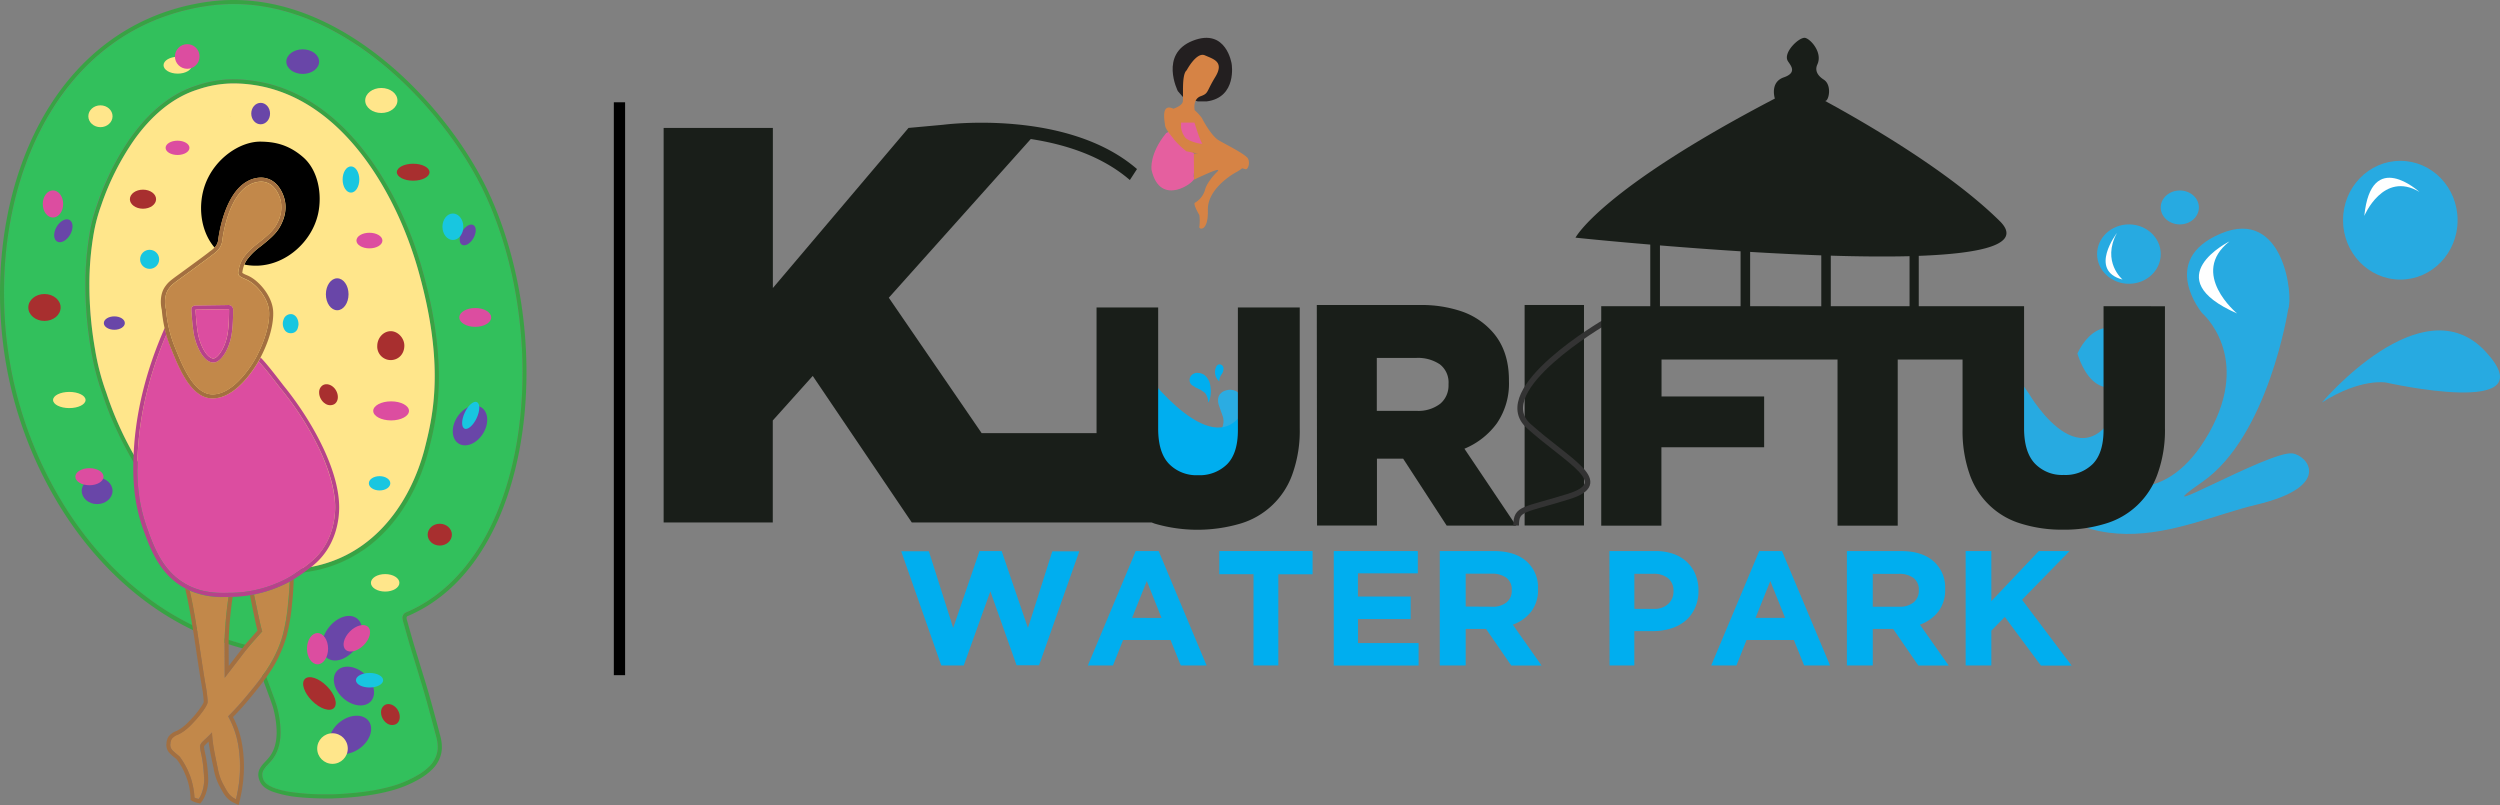 <svg id="Layer_1" data-name="Layer 1" xmlns="http://www.w3.org/2000/svg" viewBox="0 0 1335.3 430"><rect x="0" y="0" width="1335.3" height="430" fill="#808080" stroke="none"/><defs><style>.cls-1{fill:#32c05c;}.cls-2{fill:#38a344;}.cls-3{fill:#ffe68b;}.cls-4{fill:#a82f2f;}.cls-5{fill:#18c6e0;}.cls-6{fill:#dc4da0;}.cls-7{fill:#6946a8;}.cls-8{fill:#c2884a;}.cls-9{fill:#a36f40;}.cls-10{fill:#b7428b;}.cls-11{fill:#2bace2;}.cls-12{fill:#00aeef;}.cls-13{fill:#27aae1;}.cls-14{fill:#fff;}.cls-15{fill:#231f20;}.cls-16{fill:#e55f9f;}.cls-17{fill:#d68345;}.cls-18{fill:#191e19;}.cls-19{fill:none;stroke:#333;stroke-miterlimit:10;stroke-width:3px;}</style></defs><rect x="327.86" y="54.63" width="6.02" height="305.99"/><g id="BG"><path class="cls-1" d="M269.62,141.52C260,120.66,241.9,95.16,218.47,75s-52.19-35.14-83.24-35.13a96,96,0,0,0-13.66,1C85.4,46,58.26,65.82,40.07,93.65S12.72,157.24,12.72,194.09a227.8,227.8,0,0,0,1.22,23.51,214.41,214.41,0,0,0,31.35,90.86c17,27,40,49.32,67.4,62.88l.47.23c.81.4,1.6.79,2.39,1.15a152.76,152.76,0,0,0,15,6.08c.74.25,1.45.49,2.17.71,3.08,1,6,1.85,8.69,2.57h0c.81.21,1.59.42,2.36.6s1.7.41,2.51.6l.57.11.2.55c1.8,4.76,3.45,9.1,4.89,13,.32.86.63,1.68.92,2.48,1.3,3.5,2.43,6.59,3.37,9.15s1.49,4.12,1.86,5.22a23.93,23.93,0,0,1,.73,2.6h0a55.91,55.91,0,0,1,1.63,12.29c0,4.79-.92,10-4.13,14.37a42.56,42.56,0,0,1-3,3.43,12.13,12.13,0,0,0-2.18,2.95,5,5,0,0,0-.47,2.12V452a6.21,6.21,0,0,0,.13.73,7.34,7.34,0,0,0,.91,2.25c.82,1.37,2.71,2.64,5.29,3.59a46.44,46.44,0,0,0,9.15,2.22,128.8,128.8,0,0,0,18.2,1.2h3.47c13.07-.45,22.63-1.91,29.77-3.75A59.75,59.75,0,0,0,233,452.08a31.52,31.52,0,0,0,6.86-5.08,15.14,15.14,0,0,0,3.89-6.39,14.27,14.27,0,0,0,.57-4,22,22,0,0,0-.87-5.59c-5.92-22.9-8.4-30.43-8.69-31.25v-.12c-.92-3.06-2.44-8-4.33-14.15-1.19-3.87-2.88-9.88-4.41-15.38a9.43,9.43,0,0,1-.55-2.46,3.15,3.15,0,0,1,.34-1.48h0a3.48,3.48,0,0,1,.93-1.09l.14-.08h0l.09-.08.13-.05c21.13-8.87,36.7-26.62,47.06-49.33s15.44-50.38,15.44-78.79C289.61,203.85,282.81,170,269.62,141.52ZM239.43,277.91c-3.79,14.63-11.3,31.1-23.86,44-.34.34-.67.69-1,1s-.69.69-1,1c-.71.67-1.43,1.33-2.17,2l-.9.78c-.72.6-1.46,1.2-2.21,1.8-.37.31-.76.6-1.14.87s-.77.6-1.16.86l-.6.43c-.21.13-.39.28-.6.41-.51.36-1,.71-1.55,1s-1,.68-1.58,1-1,.63-1.55.93a.3.3,0,0,1-.11.06c-.53.32-1.06.6-1.61.91l-1.07.6a1.06,1.06,0,0,1-.21.11q-.59.32-1.2.6a69.88,69.88,0,0,1-7.94,3.35l-.55.19c-.59.21-1.18.41-1.8.6-1,.31-2,.6-3,.85l-.85.24c-.86.21-1.72.42-2.61.6a.58.58,0,0,1-.14,0h0a8.36,8.36,0,0,1-.95.2c-1.61.32-3.27.6-5,.83-.4.05-.78.11-1.2.15-1,.12-2,.23-3,.3-1.35.12-2.73.2-4.12.24-.43,0-.85,0-1.29,0h-1.76c-.74,0-1.5,0-2.25,0H158c-8.49,0-17.45-2.77-26.38-7.67a113.24,113.24,0,0,1-26.21-20.65c-1-1-1.93-2-2.88-3.08-.44-.48-.88-1-1.31-1.46-.75-.84-1.49-1.69-2.22-2.56s-1.48-1.73-2.2-2.63c-1.35-1.64-2.67-3.31-4-5-.45-.6-.89-1.2-1.31-1.75-.6-.79-1.16-1.59-1.72-2.4s-1-1.46-1.54-2.2c-.26-.37-.52-.75-.77-1.13-1.32-1.94-2.61-3.93-3.86-5.94-.64-1-1.25-2-1.86-3.07h0l-1.2-2.09c-.4-.69-.81-1.4-1.2-2.11-.86-1.54-1.71-3.09-2.53-4.66-.31-.6-.59-1.2-.92-1.8q-1.05-2.07-2.06-4.19l-1-2.13q-1.55-3.36-3-6.81c-.33-.78-.66-1.57-1-2.39-.56-1.42-1.1-2.85-1.63-4.28-.24-.66-.48-1.33-.71-2q-.59-1.65-1.14-3.33v-.07a129.58,129.58,0,0,1-6.29-24.11,202,202,0,0,1-3-34.37,162.54,162.54,0,0,1,2.4-28.55v-.06a69.68,69.68,0,0,1,2.39-10,151.91,151.91,0,0,1,5.89-16C72,123.55,79.63,109.92,90.27,99.23c7.09-7.12,15.53-12.94,25.43-16A61.48,61.48,0,0,1,135.32,80a76.43,76.43,0,0,1,11.41.91c23.23,3.55,42.46,17.51,57.43,36.26s25.75,42.32,32.15,65.28,8.57,41.32,8.57,56C244.91,256,241.88,268.43,239.43,277.91Z" transform="translate(-10.54 -37.67)"/><path class="cls-2" d="M271.59,140.61c-9.81-21.17-28-46.84-51.72-67.28S167,37.67,135.24,37.67a99,99,0,0,0-14,1c-36.82,5.25-64.58,25.56-83,53.8S10.54,156.88,10.54,194.09a224.17,224.17,0,0,0,1.25,23.74,216.19,216.19,0,0,0,31.66,91.79c17.16,27.29,40.44,49.9,68.27,63.68l1.86.9c.8.39,1.6.76,2.4,1.12a153.54,153.54,0,0,0,14.51,5.75c.75.25,1.48.49,2.2.71,2.55.84,5,1.54,7.27,2.17l2.29.59c1,.27,2,.51,3,.74q2.91,7.68,5.19,13.8h0c.3.84.59,1.66.89,2.44,1.09,2.93,2.05,5.54,2.87,7.79.94,2.58,1.49,4.11,1.84,5.17a21.73,21.73,0,0,1,.68,2.39h0a52.38,52.38,0,0,1,1.59,11.81c0,4.52-.88,9.28-3.7,13.05-1.15,1.56-2.59,2.88-3.83,4.34a12.42,12.42,0,0,0-1.61,2.44,7,7,0,0,0-.66,3v.28a9.46,9.46,0,0,0,1.39,4.28,8.85,8.85,0,0,0,2.58,2.59,18.28,18.28,0,0,0,3.75,1.88,59.08,59.08,0,0,0,14.81,3c5.19.49,10.14.6,13.32.6,2.19,0,3.54,0,3.54,0,13.21-.47,22.92-1.93,30.25-3.83a62.17,62.17,0,0,0,16-6.33,34.32,34.32,0,0,0,7.33-5.45,17.3,17.3,0,0,0,4.43-7.31,16.07,16.07,0,0,0,.65-4.62,23.64,23.64,0,0,0-.93-6.13C239.5,407,237,399.61,236.82,399h0c-.93-3.05-2.43-8-4.31-14.13-1.2-3.84-2.89-9.84-4.41-15.33a8.18,8.18,0,0,1-.41-1.89,1.16,1.16,0,0,1,.1-.49l.19-.25.12-.09h0c21.62-9.12,37.53-27.32,48-50.36s15.63-51,15.64-79.7C291.78,203.56,284.93,169.39,271.59,140.61Zm2.58,174.94c-10.37,22.76-26,40.49-47,49.32l-.13.05-.09.08h0l-.14.08a3.38,3.38,0,0,0-.93,1.09h0a3.22,3.22,0,0,0-.37,1.49,9.65,9.65,0,0,0,.49,2.48c1.53,5.49,3.24,11.51,4.41,15.38,1.89,6.14,3.41,11.09,4.33,14.14v.12c.27.82,2.77,8.39,8.73,31.22a21.64,21.64,0,0,1,.86,5.59,13.58,13.58,0,0,1-.57,4,15.11,15.11,0,0,1-3.88,6.4,31.62,31.62,0,0,1-6.87,5.07,59.2,59.2,0,0,1-15.44,6.13c-7.15,1.84-16.71,3.3-29.77,3.75h-3.48a128.89,128.89,0,0,1-18.2-1.2,46.33,46.33,0,0,1-9.14-2.21c-2.58-1-4.47-2.25-5.3-3.6a7.22,7.22,0,0,1-.9-2.25,5.86,5.86,0,0,1-.13-.73v-.45a5,5,0,0,1,.47-2.11,11.74,11.74,0,0,1,2.18-3,40.91,40.91,0,0,0,3-3.43c3.21-4.32,4.12-9.58,4.12-14.37a55.38,55.38,0,0,0-1.62-12.29h0c-.19-.81-.37-1.49-.73-2.59s-.92-2.64-1.86-5.23l-3.37-9.15c-.29-.79-.6-1.62-.93-2.48-1.44-3.87-3.07-8.21-4.88-13l-.2-.54-.57-.12-2.51-.6-2.36-.6h0c-2.71-.71-5.61-1.55-8.7-2.56l-2.16-.72a152.76,152.76,0,0,1-15-6.08c-.79-.36-1.59-.74-2.4-1.15l-.46-.23c-27.42-13.55-50.42-35.87-67.4-62.88a214.42,214.42,0,0,1-31.35-90.85,230.84,230.84,0,0,1-1.23-23.52c0-36.85,9.17-72.63,27.35-100.44S85.4,46,121.58,40.82a96.12,96.12,0,0,1,13.66-1c31,0,59.8,14.9,83.25,35.13s41.5,45.68,51.15,66.54c13.18,28.44,20,62.33,20,95.22C289.61,265.15,284.53,292.79,274.17,315.55Z" transform="translate(-10.54 -37.67)"/><path class="cls-2" d="M236.33,182.47C230,159.54,219.17,136,204.18,117.19S170,84.48,146.75,80.94a76.31,76.31,0,0,0-11.4-.92,61.23,61.23,0,0,0-19.63,3.26c-9.89,3.08-18.33,8.89-25.42,16C79.65,110,72,123.61,66.83,135.53a151.68,151.68,0,0,0-5.88,16,68.71,68.71,0,0,0-2.4,10v.06a162.62,162.62,0,0,0-2.4,28.55,202,202,0,0,0,3,34.37,130.47,130.47,0,0,0,6.29,24.12v.06c.37,1.12.76,2.24,1.15,3.33.22.67.46,1.33.7,2,.53,1.44,1.07,2.87,1.63,4.28.31.8.6,1.59,1,2.4.94,2.3,1.93,4.57,3,6.81l1,2.13c.68,1.4,1.36,2.79,2.06,4.19.31.6.6,1.2.93,1.79.81,1.57,1.66,3.13,2.53,4.66.38.72.79,1.42,1.19,2.12s.81,1.39,1.2,2.08h0c.6,1,1.2,2.06,1.86,3.07,1.26,2,2.53,4,3.86,6,.25.37.51.76.77,1.13l1.54,2.2,1.72,2.39c.43.6.86,1.2,1.31,1.76,1.3,1.72,2.62,3.39,4,5,.72.89,1.45,1.76,2.19,2.63l2.22,2.56c.44.48.87,1,1.32,1.45.94,1.05,1.9,2.08,2.87,3.08a113.34,113.34,0,0,0,26.22,20.65c8.93,4.92,17.89,7.67,26.38,7.67h1.4l2.26,0h1.75c.44,0,.86,0,1.29,0,1.39,0,2.78-.12,4.13-.24,1-.07,2-.19,3-.31.4,0,.79-.09,1.19-.15,1.69-.21,3.36-.5,5-.82.32-.06.63-.12.94-.2h0l.15,0c.89-.18,1.74-.39,2.6-.6l.85-.23c1-.25,2-.54,3-.86.61-.18,1.21-.38,1.8-.59.17-.07.35-.12.54-.19a68.39,68.39,0,0,0,7.94-3.35c.42-.2.82-.41,1.2-.6l.21-.11c.36-.19.72-.38,1.08-.6.54-.29,1.08-.6,1.61-.91l.1-.06c.52-.3,1-.6,1.56-.93s1-.67,1.58-1,1-.68,1.54-1l.6-.42.6-.42c.39-.28.79-.6,1.16-.87s.77-.56,1.14-.86c.75-.6,1.49-1.2,2.21-1.8l.91-.78c.74-.65,1.46-1.32,2.16-2,.36-.34.71-.67,1.05-1l1-1c12.57-12.89,20.06-29.34,23.85-44,2.45-9.48,5.48-22,5.48-39.4C244.91,223.8,242.76,205.53,236.33,182.47Zm1,94.9c-3.72,14.33-11.09,30.49-23.29,43s-29.18,21.46-52.36,21.47c-.75,0-1.5,0-2.27,0H158c-8,0-16.64-2.61-25.33-7.4-13-7.18-26.19-19.16-37.65-34.21a180.51,180.51,0,0,1-27.55-52.27v-.05a128.53,128.53,0,0,1-6.2-23.76,199.57,199.57,0,0,1-3-34,160.7,160.7,0,0,1,2.4-28.21v0h0a88,88,0,0,1,3.88-14.45A140.39,140.39,0,0,1,82.37,112.1c8.53-11.88,19.77-22.3,34-26.69a58.81,58.81,0,0,1,19-3.17,73.82,73.82,0,0,1,11.1.88c22.53,3.44,41.32,17,56,35.46s25.43,41.77,31.74,64.48c6.37,22.88,8.49,40.95,8.49,55.46C242.73,255.71,239.76,267.92,237.31,277.37Z" transform="translate(-10.54 -37.67)"/><path class="cls-3" d="M242.73,238.52c0,17.19-3,29.4-5.39,38.85-3.72,14.33-11.1,30.49-23.3,43s-29.18,21.46-52.35,21.47c-.75,0-1.51,0-2.28,0H158c-8,0-16.65-2.61-25.33-7.4-13-7.18-26.2-19.16-37.65-34.21A180,180,0,0,1,67.5,247.93v-.05a128.41,128.41,0,0,1-6.21-23.76,198.55,198.55,0,0,1-3-34,159.74,159.74,0,0,1,2.39-28.21v0h0a87.09,87.09,0,0,1,3.89-14.45A140.06,140.06,0,0,1,82.4,112.1c8.53-11.88,19.76-22.3,34-26.69a58.9,58.9,0,0,1,19-3.17,73.46,73.46,0,0,1,11.08.88c22.53,3.44,41.32,17,56,35.46s25.43,41.77,31.74,64.48C240.61,206,242.73,224,242.73,238.52Z" transform="translate(-10.54 -37.67)"/></g><g id="DOTS"><path class="cls-4" d="M189,253.6a4.63,4.63,0,0,1-5.14-.65l-.06,0h0a7.18,7.18,0,0,1-1.8-2.08,7,7,0,0,1-1-3.76V247a4.34,4.34,0,0,1,2-3.6c2.23-1.29,5.39,0,7,2.79S191.25,252.3,189,253.6Z" transform="translate(-10.54 -37.67)"/><path class="cls-4" d="M222.08,424.42a4.64,4.64,0,0,1-5.15-.64l-.06,0h0a7.18,7.18,0,0,1-1.8-2.08,7,7,0,0,1-1-3.77v-.1a4.35,4.35,0,0,1,2-3.59c2.24-1.29,5.39,0,7,2.78S224.31,423.13,222.08,424.42Z" transform="translate(-10.54 -37.67)"/><path class="cls-4" d="M219.17,214.56c-3.88.06-7.09,3.6-7.13,7.84a7.22,7.22,0,0,0,7.13,7.6c4.25,0,7.36-3.29,7.34-7.78C226.49,218.2,223,214.51,219.17,214.56Z" transform="translate(-10.54 -37.67)"/><path class="cls-5" d="M166.46,205.48a4.05,4.05,0,0,0-4.44,2.85,6.15,6.15,0,0,0,.5,5.5,3.74,3.74,0,0,0,3.49,1.8,3.65,3.65,0,0,0,3.46-2.36,10.66,10.66,0,0,0,.51-2.22C170,208,168.45,205.84,166.46,205.48Z" transform="translate(-10.54 -37.67)"/><polygon points="123.2 62.18 123.24 62.15 123.13 62.08 123.2 62.18"/><ellipse class="cls-5" cx="202.74" cy="258.14" rx="5.73" ry="3.82"/><ellipse class="cls-6" cx="94.82" cy="78.96" rx="6.37" ry="3.82"/><ellipse class="cls-5" cx="187.46" cy="95.88" rx="4.46" ry="7"/><ellipse class="cls-7" cx="139.22" cy="60.66" rx="5.02" ry="5.73"/><ellipse class="cls-4" cx="76.37" cy="106.39" rx="7" ry="5.09"/><circle class="cls-5" cx="79.92" cy="138.51" r="5.09"/><ellipse class="cls-7" cx="61.07" cy="172.56" rx="5.61" ry="3.58"/><ellipse class="cls-6" cx="208.9" cy="219.46" rx="9.55" ry="5.09"/><ellipse class="cls-6" cx="197.32" cy="128.49" rx="6.94" ry="4.17"/><ellipse class="cls-7" cx="180.11" cy="157.18" rx="6.05" ry="8.53"/><ellipse class="cls-7" cx="197.63" cy="430.16" rx="12.29" ry="8.81" transform="translate(-230.05 168.69) rotate(-37.11)"/><ellipse class="cls-7" cx="199.59" cy="404.11" rx="8.65" ry="12.16" transform="translate(-245.11 245.42) rotate(-48.14)"/><ellipse class="cls-3" cx="205.72" cy="311.3" rx="7.61" ry="4.67"/><ellipse class="cls-7" cx="261.58" cy="264.94" rx="11.41" ry="8.18" transform="translate(-112.36 308.26) rotate(-57.93)"/><ellipse class="cls-5" cx="261.95" cy="259.52" rx="7.82" ry="3.5" transform="translate(-94.56 349.4) rotate(-64.97)"/><ellipse class="cls-6" cx="253.83" cy="169.55" rx="8.52" ry="5.03"/><ellipse class="cls-4" cx="220.68" cy="91.98" rx="8.73" ry="4.53"/><ellipse class="cls-3" cx="203.67" cy="53.67" rx="8.61" ry="6.68"/><ellipse class="cls-3" cx="94.93" cy="34.83" rx="7.58" ry="4.5"/><ellipse class="cls-3" cx="53.65" cy="62.09" rx="6.47" ry="5.83"/><ellipse class="cls-4" cx="234.89" cy="285.57" rx="6.47" ry="5.83"/><ellipse class="cls-6" cx="28.29" cy="108.94" rx="5.45" ry="7.25"/><ellipse class="cls-7" cx="44.38" cy="160.93" rx="6.65" ry="4.17" transform="translate(-127.72 81.23) rotate(-60)"/><ellipse class="cls-3" cx="37.02" cy="213.65" rx="8.68" ry="4.32"/><ellipse class="cls-7" cx="51.88" cy="262.17" rx="8.23" ry="7.08"/><circle class="cls-6" cx="100.01" cy="30.17" r="6.58"/><ellipse class="cls-7" cx="161.69" cy="32.92" rx="8.76" ry="6.57"/><ellipse class="cls-4" cx="23.75" cy="164.23" rx="8.63" ry="7.19"/><ellipse class="cls-6" cx="47.77" cy="254.62" rx="7.53" ry="4.56"/><ellipse class="cls-7" cx="193.2" cy="378.55" rx="13.24" ry="9.09" transform="translate(-235.98 267.65) rotate(-53.04)"/><ellipse class="cls-6" cx="201.12" cy="378.6" rx="8.55" ry="5.2" transform="translate(-219.34 215.43) rotate(-45)"/><ellipse class="cls-5" cx="197.38" cy="363.32" rx="7.27" ry="3.89"/><ellipse class="cls-6" cx="169.6" cy="346.48" rx="5.64" ry="8.35"/><ellipse class="cls-4" cx="181.16" cy="408.07" rx="5.57" ry="10.98" transform="translate(-246.03 209.95) rotate(-45)"/><circle class="cls-3" cx="177.59" cy="399.82" r="8.17"/><ellipse class="cls-7" cx="260.35" cy="163.15" rx="6.08" ry="3.5" transform="translate(-21.65 269.38) rotate(-60)"/><ellipse class="cls-5" cx="241.9" cy="121.11" rx="5.58" ry="7.07"/></g><g id="LADY"><g id="LEGS"><path class="cls-8" d="M165.21,348.37c-.12,3.33-.37,7.19-.85,11.5a100.56,100.56,0,0,1-2.84,17c-3.93,14.12-12.11,23.91-20.19,33.6-3.63,4.35-6.85,7.71-9,9.82a47.61,47.61,0,0,1,5.33,15,67.82,67.82,0,0,1,.8,17.13,73.05,73.05,0,0,1-1.95,12.12,10.13,10.13,0,0,1-2-1.19c-1.94-1.46-2.87-3.27-4.45-6.12-1.72-3.11-2.37-5-3.34-9.63-1.9-9-2.68-12.51-3-18.73-2.29,2.53-4.23,4-5.56,5.54a3.26,3.26,0,0,0-.82,2.6c.59,4.32,1.53,5.2,2.19,16.43.16,2.89-.76,8-2.94,10.93a10.83,10.83,0,0,1-2.22-.78,40.21,40.21,0,0,0-7.89-21.8c-.51-.6-3.24-2.62-4.11-3.72a4,4,0,0,1-.85-3.28,5.07,5.07,0,0,1,.78-2.59,7.17,7.17,0,0,1,3.2-2.18c4.11-1.88,7-5,9.58-7.89,2.37-2.58,6.33-7.72,6.33-9.58,0-1.65-.56-5.91-.6-6.18-1.27-7.13-2-11.84-3.76-23.72-1.66-11.23-3.51-22.06-5.24-29.49a44.34,44.34,0,0,0,18.26,3.43c.86,0,1.69,0,2.51,0q-.6,4.18-1.11,8.73c-.54,5.17-.87,10.08-1,14.7l.08,19.7L143,383.51l7.62-8.63c-.71-1.58-2.9-12.67-4.39-19.68A69.63,69.63,0,0,0,164,349C164.39,348.81,164.79,348.61,165.21,348.37Z" transform="translate(-10.54 -37.67)"/><path class="cls-9" d="M150.62,374.88,143,383.54l-12.43,16.17-.08-19.7c.16-4.62.49-9.53,1-14.7.32-3,.69-5.93,1.11-8.73a10,10,0,0,0,1.1-.05c.38,0,.75,0,1.12,0-.46,3-.84,6.05-1.16,9.05-.51,4.79-.85,9.68-1,14.51l.05,13.28,8.55-11.13,0-.05,0,0,6.8-7.74c-.66-2.4-1.65-7.09-3-13.84-.36-1.76-.7-3.45-1-4.95l1.08-.19,1.06-.19C147.72,362.21,149.92,373.3,150.62,374.88Z" transform="translate(-10.54 -37.67)"/><path class="cls-9" d="M167.43,347.07c-.12,4.34-.41,8.72-.89,13a105.16,105.16,0,0,1-2.91,17.37,70,70,0,0,1-10.78,21.91c-.24.35-.51.71-.77,1.06s-.51.71-.78,1.06c-2.67,3.59-5.5,7-8.31,10.37-2.54,3.05-5.21,6-8,8.82a49,49,0,0,1,4.79,14.22,69.83,69.83,0,0,1,.84,17.68,75.71,75.71,0,0,1-2,12.5l-.62,2.57-2.39-1.1a13.47,13.47,0,0,1-2.37-1.41c-2.22-1.68-3.31-3.67-4.83-6.41l-.21-.4a31.34,31.34,0,0,1-3.56-10.22l-.25-1.16c-1.27-6-2-9.43-2.43-13.17l-.15.14c-.79.74-1.47,1.37-2,2a1,1,0,0,0-.29.86c.17,1.25.36,2.19.6,3.27a75.94,75.94,0,0,1,1.62,13.34c.2,3.53-.91,9.06-3.38,12.36l-.87,1.14-1.38-.33a12.2,12.2,0,0,1-2.8-1l-1-.6,0-1.2a35,35,0,0,0-3.24-13.4,33.15,33.15,0,0,0-4.12-7.07c-.15-.16-.77-.67-1.19-1a21.36,21.36,0,0,1-3-2.78,6,6,0,0,1-1.28-4.79,6.83,6.83,0,0,1,1.2-3.73,8.74,8.74,0,0,1,3.87-2.78l.15-.05c3.64-1.68,6.25-4.5,8.76-7.25l.15-.15c2.88-3.15,5.54-7.1,5.74-8.17,0-1.44-.5-5.33-.57-5.76-1.27-7.23-2-11.89-3.76-23.79q-.69-4.64-1.36-8.79c-.15-.89-.29-1.8-.44-2.64-1.37-8.28-2.67-15-3.82-19.62.44.24.86.46,1.3.67l1.24.6c.75,3.24,1.54,7.15,2.31,11.46.11.6.22,1.23.33,1.86.35,2,.69,4.08,1,6.2.14.86.29,1.73.43,2.6.38,2.4.75,4.88,1.12,7.37,1.76,11.88,2.49,16.59,3.76,23.72,0,.27.6,4.53.6,6.18,0,1.88-4,7-6.32,9.58-2.63,2.86-5.48,6-9.58,7.89a7.26,7.26,0,0,0-3.21,2.18,5,5,0,0,0-.77,2.59,4,4,0,0,0,.85,3.28c.87,1.1,3.59,3.11,4.11,3.72a40.2,40.2,0,0,1,7.88,21.8,10.83,10.83,0,0,0,2.22.78c2.19-2.91,3.1-8,2.94-10.93C119,442.24,118,441.36,117.41,437a3.26,3.26,0,0,1,.82-2.6c1.34-1.52,3.28-3,5.56-5.54.36,6.22,1.13,9.69,3,18.73a29.09,29.09,0,0,0,3.34,9.63c1.58,2.85,2.51,4.66,4.46,6.12a9.76,9.76,0,0,0,2,1.19,74.13,74.13,0,0,0,2-12.12,67.73,67.73,0,0,0-.83-17.12,47.61,47.61,0,0,0-5.33-15c2.1-2.12,5.32-5.48,9-9.82,3.1-3.71,6.21-7.45,9.08-11.42h0c.26-.36.52-.71.77-1.07l.08-.13c.24-.32.47-.63.67-1,.51-.73,1-1.46,1.47-2.21s1-1.52,1.42-2.29l.1-.17q1.32-2.22,2.5-4.61c.2-.42.4-.84.59-1.26s.39-.85.6-1.27.36-.83.54-1.25c.38-.91.74-1.83,1.07-2.8.16-.43.31-.87.45-1.3.09-.24.16-.48.23-.72s.17-.55.26-.82c.14-.43.26-.87.39-1.31a102.26,102.26,0,0,0,2.84-17c.47-4.31.72-8.18.84-11.5l1.11-.64C166.68,347.54,167.05,347.31,167.43,347.07Z" transform="translate(-10.54 -37.67)"/></g><path class="cls-6" d="M189.55,308.53c0,5.72-1.26,20.07-13.57,29.82-3,2.36-5.87,4.45-8.47,6.11-.37.25-.74.48-1.1.71l-1.09.66c-.8.46-1.56.88-2.26,1.24a67.13,67.13,0,0,1-17.25,6l-1.06.2-1.08.18a58.44,58.44,0,0,1-7,.78c-.48,0-1,.06-1.47.07s-.74,0-1.11,0l-1.12,0c-6.59.23-14.15-.07-21.74-3.89l-1.31-.7-.1-.06q-.65-.36-1.26-.75c-11.51-7.13-15.9-19.3-19.44-29.15-5-13.82-5.39-26.24-5.17-35.53.51-22.34,5.71-45.15,15.48-67.93a71,71,0,0,0,2.75,8.15l.45,1.1c3.82,9.3,10.18,24.88,21.48,24.89,12,0,21.52-14.62,24.51-19.77,3.12,3.27,6.9,8.18,11.76,14.51a157.42,157.42,0,0,1,21.15,33.33C186.62,289.6,189.49,300.05,189.55,308.53Z" transform="translate(-10.54 -37.67)"/><path class="cls-10" d="M191.7,308.53v.15c0,6.11-1.43,21.11-14.38,31.38a106.75,106.75,0,0,1-9.87,7l-1.11.66-1.11.64c-.42.24-.81.44-1.2.64a69.43,69.43,0,0,1-17.77,6.19l-1.07.19-1.08.19a61.87,61.87,0,0,1-7.32.83l-1.92.08c-.37,0-.74,0-1.11,0l-1.11.05c-.82,0-1.65,0-2.51,0a43.83,43.83,0,0,1-18.25-3.43,12.82,12.82,0,0,1-1.24-.6c-.42-.22-.86-.42-1.3-.66l-.6-.31c-13.18-7.4-18.09-21.08-21.69-31.06-5.09-14.16-5.5-26.84-5.28-36.31.52-23.48,6.17-47.45,16.77-71.37.12.6.26,1.2.41,1.8s.3,1.14.45,1.71c-9.77,22.76-15,45.59-15.47,67.93-.21,9.28.19,21.71,5.16,35.53,3.55,9.85,7.93,22,19.44,29.14.42.27.83.52,1.26.76l.11.05c.43.24.86.48,1.3.7,7.59,3.82,15.17,4.13,21.74,3.9l1.13,0c.37,0,.73,0,1.1-.05s1-.05,1.48-.07a58,58,0,0,0,7-.78l1.08-.18,1.07-.21a66.81,66.81,0,0,0,17.24-6c.71-.35,1.47-.77,2.26-1.24l1.09-.65c.36-.23.74-.46,1.11-.71,2.59-1.67,5.48-3.75,8.46-6.12,12.32-9.76,13.61-24.11,13.61-29.83,0-8.48-2.9-18.93-8-29.94a156.92,156.92,0,0,0-21.15-33.33c-4.86-6.33-8.64-11.24-11.76-14.51l.56-1c.14-.28.24-.45.31-.6s.16-.28.22-.43c3.31,3.37,7.19,8.43,12.37,15.14C175.7,260.45,191.62,287.34,191.7,308.53Z" transform="translate(-10.54 -37.67)"/><path d="M180.41,152c-3.32,14.68-16.77,26.83-31.82,27.55a32,32,0,0,1-7.51-.55,13,13,0,0,1,2-3.39,33.67,33.67,0,0,1,6.51-6.22c.82-.65,1.67-1.32,2.61-2.1,3.24-2.71,6.59-5.49,8.72-10.12.83-1.8,3.35-7.19,1.47-13.64-.74-2.53-3.09-8.6-9-10.47a11.3,11.3,0,0,0-3.46-.52,15,15,0,0,0-7,1.84c-13.18,6.89-15.82,31.46-15.84,31.7a6.9,6.9,0,0,1-.57,1.84,7.1,7.1,0,0,1-1.37,2c-7.87-9.25-8.94-23.17-4.94-33.92,5.19-13.89,18.82-23,29.94-22.68,5.73.15,13.8.85,22.38,8.38C180.59,128.78,182.72,141.72,180.41,152Z" transform="translate(-10.54 -37.67)"/><path class="cls-9" d="M141,179.07V179a12.37,12.37,0,0,1,2-3.39,32.87,32.87,0,0,1,6.51-6.23c.82-.65,1.67-1.31,2.61-2.1,3.24-2.71,6.58-5.49,8.72-10.12.82-1.8,3.35-7.19,1.47-13.64-.74-2.52-3.1-8.6-9-10.46a11.31,11.31,0,0,0-3.46-.53,15,15,0,0,0-7,1.84c-13.18,6.89-15.83,31.46-15.84,31.7a7.48,7.48,0,0,1-.57,1.85,7,7,0,0,1-1.38,2,12.34,12.34,0,0,1-2.08,1.8l-.52.38-.76.6c-1.3,1-1.5,1.19-10.12,7.49-1.91,1.41-3.49,2.55-4.79,3.5-5.19,3.76-6.42,4.65-8.18,7.23-3.21,4.72-2,11-1.66,12.24a70.72,70.72,0,0,0,1.49,9.71c.12.6.26,1.2.41,1.8s.29,1.15.45,1.71a70,70,0,0,0,2.83,8.1l.45,1.1c3.82,9.3,10.18,24.88,21.48,24.89,12,0,21.52-14.62,24.51-19.77.23-.39.41-.71.56-1s.24-.44.31-.6.16-.28.22-.42c7.19-13.78,7-23,6.72-25.48-.72-7.48-7.33-15.4-13-18.11-.45-.22-.92-.41-1.35-.59a9.52,9.52,0,0,1-2.07-1.09v-.07A16.91,16.91,0,0,1,141,179.07Zm1.41,8c5.18,2.45,11.17,9.71,11.81,16.36.65,6.8-2.36,16.17-6.19,23.7-.17.34-.33.66-.51,1h0c-.15.3-.33.64-.53,1-3.59,6.34-12.7,19.17-22.9,19.17h0c-10.22,0-16.3-15.92-19.9-24.65a69.14,69.14,0,0,1-3.4-10.53c-.14-.6-.27-1.2-.39-1.79s-.24-1.24-.35-1.84c-.4-2.21-.69-4.45-.87-6.7,0,0-1.68-6.27,1.31-10.66,1.94-2.84,3.13-3.33,12.48-10.18,10-7.37,8.7-6.4,10.93-8.13a19.86,19.86,0,0,0,2.75-2.27,9.8,9.8,0,0,0,1.88-2.75,9.32,9.32,0,0,0,.75-2.58c.12-1.69,3.07-23.87,14.67-29.94a13.21,13.21,0,0,1,6-1.61,9.13,9.13,0,0,1,2.79.43c5.39,1.71,7.23,8,7.53,9a17.14,17.14,0,0,1-1.35,12.12c-1.95,4.19-5,6.71-8.15,9.36-3.69,3.08-6.26,4.6-9.43,8.65a14.94,14.94,0,0,0-2.32,4,2.34,2.34,0,0,0-.09.24,19.34,19.34,0,0,0-1.11,4.62c-.25,2.26,2.14,2.82,4.65,4Z" transform="translate(-10.54 -37.67)"/><path class="cls-8" d="M138.93,178.53a.5.5,0,0,1,.09-.24,14.78,14.78,0,0,1,2.32-4c3.17-4.06,5.74-5.57,9.43-8.66,3.17-2.64,6.2-5.16,8.15-9.36.73-1.6,3-6.45,1.35-12.11-.3-1-2.14-7.28-7.53-9a9.18,9.18,0,0,0-2.79-.43,13.33,13.33,0,0,0-6,1.6c-11.6,6-14.55,28.24-14.67,29.95a9.15,9.15,0,0,1-.75,2.57,9.85,9.85,0,0,1-1.88,2.76,19.86,19.86,0,0,1-2.75,2.27c-2.23,1.73-.9.76-10.93,8.13-9.35,6.87-10.54,7.35-12.48,10.18-3,4.38-1.31,10.66-1.31,10.66.18,2.24.47,4.48.87,6.7.11.6.22,1.2.35,1.83s.25,1.16.39,1.8a70.18,70.18,0,0,0,3.39,10.56c3.59,8.73,9.68,24.63,19.91,24.64h0c10.18,0,19.32-12.84,22.89-19.16.2-.35.39-.69.54-1h0c.17-.33.34-.64.5-1,3.83-7.55,6.85-16.9,6.2-23.7-.64-6.65-6.64-13.92-11.81-16.36-2.51-1.2-4.91-1.74-4.65-4A19.35,19.35,0,0,1,138.93,178.53Zm-5.31,40.72c-1.52,5.93-5.36,12.06-9.13,12.06s-7.9-5.29-9.87-12.87c0,0-1.16-3.27-1.88-15.42a2.06,2.06,0,0,1,.42-1.44,2.91,2.91,0,0,1,2.36-.73l16.59-.24a2.8,2.8,0,0,1,2.11.55,2.4,2.4,0,0,1,.83,2C135.05,212.39,134.33,216.47,133.62,219.25Z" transform="translate(-10.54 -37.67)"/><path class="cls-10" d="M134.22,201.16a2.8,2.8,0,0,0-2.11-.55l-16.59.24a3,3,0,0,0-2.36.74,2.05,2.05,0,0,0-.42,1.43c.72,12.15,1.85,15.4,1.88,15.43,2,7.57,6,12.87,9.87,12.87s7.61-6.13,9.13-12.06c.71-2.78,1.43-6.87,1.43-16.12A2.42,2.42,0,0,0,134.22,201.16Zm-2.71,17.55c-1.52,5.88-5,10.43-7,10.43-2.34,0-5.86-3.94-7.79-11.33,0,0-1.06-3.21-1.76-14.76h.6l16.67-.24h.15a.72.72,0,0,1,.46.06.52.52,0,0,1,.06.3c0,9-.7,12.89-1.37,15.54Z" transform="translate(-10.54 -37.67)"/><path class="cls-6" d="M132.87,203.14c0,9-.69,12.92-1.36,15.57-1.52,5.87-5,10.42-7,10.42-2.34,0-5.86-3.94-7.79-11.33,0,0-1.06-3.2-1.76-14.75h.6l16.67-.24h.15a.66.66,0,0,1,.46.05A.54.54,0,0,1,132.87,203.14Z" transform="translate(-10.54 -37.67)"/></g><path class="cls-11" d="M674.34,258.23a8.12,8.12,0,0,0,.85-5.64,8.85,8.85,0,0,0-3.1-5,6.18,6.18,0,0,0-3-1.57,6.84,6.84,0,0,0-3.48.12,6,6,0,0,0-3,1.58,4.79,4.79,0,0,0-1.43,2.85,7.66,7.66,0,0,0,.43,3.64c.58,1.83,1.27,3.62,1.9,5.45a8.51,8.51,0,0,1,.34,4.79,9.17,9.17,0,0,1-2.34,4.33c-.62.68-1.3,1.33-2,2a26.85,26.85,0,0,0,8.87-4.94,23.24,23.24,0,0,0,6-7.62Z" transform="translate(-10.54 -37.67)"/><path class="cls-12" d="M663.13,237.46a5.38,5.38,0,0,0,.91-2.78,2.36,2.36,0,0,0-.41-1.49,2.17,2.17,0,0,0-1.21-.86,1.93,1.93,0,0,0-1.37.19,2.13,2.13,0,0,0-.91,1.09,6.61,6.61,0,0,0-.49,4.18,6.24,6.24,0,0,0,2.13,3.55A6.2,6.2,0,0,1,663.13,237.46Z" transform="translate(-10.54 -37.67)"/><path class="cls-12" d="M654,247.35a8,8,0,0,1,1.86,5.32,3.14,3.14,0,0,0,.64-1.14,16.08,16.08,0,0,0,.51-7.76,8.71,8.71,0,0,0-2.66-5.33,3.85,3.85,0,0,0-1.73-1.09,4,4,0,0,0-2-.46h0a3.51,3.51,0,0,0-2.42.35,3.69,3.69,0,0,0-1.64,1.33,3.47,3.47,0,0,0-.62,2,3.23,3.23,0,0,0,.46,1.91,3.37,3.37,0,0,0,1.5,1.32c.28.16.54.35.8.53a3.32,3.32,0,0,0,1.3.65,6.42,6.42,0,0,0,1.77.85l2.14,1.53Z" transform="translate(-10.54 -37.67)"/><path class="cls-12" d="M491.89,332.11h14.77l13,40.95L533.71,332h11.83l14.05,41.11,13-40.95H587L565.51,393h-12l-14-39.49L525.3,393.1h-12Z" transform="translate(-10.54 -37.67)"/><path class="cls-12" d="M617.17,332H629.4L655,393.1H641.21l-5.47-13.61H610.42L605,393.1h-13.4Zm13.77,35.73L623.07,348l-7.87,19.68Z" transform="translate(-10.54 -37.67)"/><path class="cls-12" d="M680.07,344.36H661.78V332h49.83v12.41H693.32V393.1H680.07Z" transform="translate(-10.54 -37.67)"/><path class="cls-12" d="M722.93,332h44.9V343.9h-32v12.38H764v12.05H735.88v12.82h32.36v12H722.93Z" transform="translate(-10.54 -37.67)"/><path class="cls-12" d="M779.56,332h28.76c7.95,0,14.07,2,18.32,6.2a18.7,18.7,0,0,1,4.17,6.45,18.33,18.33,0,0,1,1.21,7.54v.18a18.83,18.83,0,0,1-3.73,12.08,21.56,21.56,0,0,1-9.74,6.86l15.37,21.84H817.74l-13.48-19.56H793.39V393.1H779.56Zm27.85,29.73a11.71,11.71,0,0,0,7.86-2.36,8.13,8.13,0,0,0,2.09-2.84A8,8,0,0,0,818,353v-.18a7.65,7.65,0,0,0-.63-3.62,7.8,7.8,0,0,0-2.25-2.94,12.9,12.9,0,0,0-8-2.17H793.39v17.55Z" transform="translate(-10.54 -37.67)"/><path class="cls-12" d="M870.17,332h24.54a28.66,28.66,0,0,1,9.67,1.53,20.48,20.48,0,0,1,7.2,4.33,18.73,18.73,0,0,1,4.55,6.68,22.51,22.51,0,0,1,1.6,8.62v.18a21.5,21.5,0,0,1-2,9.35,18.87,18.87,0,0,1-5.18,6.72,22.34,22.34,0,0,1-7.73,4,32.17,32.17,0,0,1-9.49,1.35h-9.87V393.1H870.24Zm23.73,30.87a10.59,10.59,0,0,0,7.73-2.68,8.87,8.87,0,0,0,2.07-3,9,9,0,0,0,.68-3.59v-.19a8.41,8.41,0,0,0-2.89-6.9,12,12,0,0,0-7.91-2.36h-10.1v18.71Z" transform="translate(-10.54 -37.67)"/><path class="cls-12" d="M950.18,332h12.15L988,393.1H974.16l-5.48-13.61H943.42L938,393.1H924.53ZM964,367.68,956.09,348l-7.88,19.68Z" transform="translate(-10.54 -37.67)"/><path class="cls-12" d="M997,332h28.76c8,0,14.07,2,18.32,6.2a18.87,18.87,0,0,1,4.18,6.45,18.51,18.51,0,0,1,1.22,7.54v.18a18.77,18.77,0,0,1-3.75,12.08,21.63,21.63,0,0,1-9.73,6.86l15.37,21.84h-16.19l-13.48-19.56h-10.87V393.1H997Zm27.82,29.73a11.7,11.7,0,0,0,7.87-2.36,7.86,7.86,0,0,0,2.08-2.84,7.7,7.7,0,0,0,.65-3.44v-.18a7.72,7.72,0,0,0-.61-3.61,8,8,0,0,0-2.24-2.95,13,13,0,0,0-8-2.17h-13.75v17.55Z" transform="translate(-10.54 -37.67)"/><path class="cls-12" d="M1060.44,332h13.71v26.74L1099.52,332h16.4l-25.37,26,26.51,35.19h-16.4l-19.31-26-7.2,7.33V393.1h-13.71Z" transform="translate(-10.54 -37.67)"/><path class="cls-13" d="M1094.19,247.86s33.34,57.62,52.78-6.52c0,0-17.39,13.81-26.86-14.78,0,0,14.77-35.26,41.49,6.79,0,0,4.55,22.26-8.24,40.1s-15.14,21.88-15.14,21.88,29.17,14.52,52.25-26.5-3.72-63.91-3.72-63.91-23.68-28.34,10-42.51,38.86,33.56,35.91,40.65c0,0-10.51,67.51-45.79,92s35.6-16.7,48-15.22c8.29,1,22,17.65-19.33,27.45s-95.28,43.89-145.5-36.58c0,0-1.4-35.25.18-45.69S1094.19,247.86,1094.19,247.86Z" transform="translate(-10.54 -37.67)"/><path class="cls-13" d="M1250.71,252.66s53.56-63.61,87.33-27.31S1285,242,1285,242,1271.51,239.44,1250.71,252.66Z" transform="translate(-10.54 -37.67)"/><path class="cls-13" d="M1292.61,187c16.89,0,30.58-14.2,30.58-31.71s-13.69-31.71-30.58-31.71S1262,137.76,1262,155.27,1275.73,187,1292.61,187Z" transform="translate(-10.54 -37.67)"/><path class="cls-13" d="M1174.83,157.53c5.63,0,10.19-4.05,10.19-9.06s-4.56-9.06-10.19-9.06-10.2,4.06-10.2,9.06S1169.2,157.53,1174.83,157.53Z" transform="translate(-10.54 -37.67)"/><path class="cls-13" d="M1147.64,189.24c9.39,0,17-7.1,17-15.85s-7.6-15.86-17-15.86-17,7.1-17,15.86S1138.26,189.24,1147.64,189.24Z" transform="translate(-10.54 -37.67)"/><path class="cls-14" d="M1273.36,153s10.11-24.3,29.44-12.82C1302.8,140.24,1277,116.42,1273.36,153Z" transform="translate(-10.54 -37.67)"/><path class="cls-14" d="M1205.41,205.1s-25.83-21.34-4.05-38.51C1201.36,166.62,1162,186.05,1205.41,205.1Z" transform="translate(-10.54 -37.67)"/><path class="cls-14" d="M1144.25,187s-11.35-9.51-3-24.92C1141.28,162.06,1125.77,182.15,1144.25,187Z" transform="translate(-10.54 -37.67)"/><path class="cls-15" d="M639.64,86.32s-10-19.82,8-26.9,20.76,12.42,20.76,12.42,3,17.86-13.36,20h-4.7l-8.11-2.51Z" transform="translate(-10.54 -37.67)"/><path class="cls-16" d="M650.45,121.77s-3.25,9.24-2.08,11-18.17,16.31-22.77-4.41c0,0-1.33-8.52,7.82-19.6l1.93-1.09,5.89,6,6,5Z" transform="translate(-10.54 -37.67)"/><path class="cls-17" d="M648.64,96.52a27.53,27.53,0,0,1,3.93,4.29c.41,1,5,9.49,8.93,11.81s14.63,7.55,15.69,9.89,0,5.46-1.21,5.58a116,116,0,0,1-17.59-6.24c-1.23-.9-14.2-3.37-14.2-3.37a49.38,49.38,0,0,1-6.5-6.18c-1-1.62-4.59-5.25-4.87-7.72s-2.29-12,4.45-8.84c0,0,4.47-1.43,5-3.63s-.82-14.55,2.09-16.89c0,0,5.26-10,9.73-8s10.55,3.37,5.56,11.56-3.45,8.68-7.83,10.29S648.64,96.52,648.64,96.52Z" transform="translate(-10.54 -37.67)"/><path class="cls-17" d="M648.3,133.63s7.26-3.5,10.82-4.75,1.51.57,1.51.57-5.32,5.09-6.46,9.62a11.69,11.69,0,0,1-5.44,6.92c-1,.9,2.41,6.55,2.41,6.55a24.66,24.66,0,0,1,0,6.19c-.51,1.63,4.89,3,4.54-8.83s14.67-20,14.67-20,7.83-3.77,3.92-6.41l-3.76,2.37-9.69-4.3L653.57,119l-5.39.78Z" transform="translate(-10.54 -37.67)"/><path class="cls-16" d="M641.39,103.17h7.13s3.08,10,4.1,11-7-.75-9-3a11.57,11.57,0,0,1-2.28-5.45Z" transform="translate(-10.54 -37.67)"/><path class="cls-18" d="M713.87,200.59h54.76A66.49,66.49,0,0,1,791.27,204a38.64,38.64,0,0,1,15,9.42q10.26,10.2,10.23,27.42v.33a37.62,37.62,0,0,1-6.42,22.55,40.72,40.72,0,0,1-17.36,13.62l27.58,41.06H783.24L760,282.67H746v35.68h-32Zm53.18,56.52a19.24,19.24,0,0,0,12.73-3.78,12.49,12.49,0,0,0,3.39-4.57,12.88,12.88,0,0,0,1.06-5.62v-.33a12.51,12.51,0,0,0-1-5.85,12.15,12.15,0,0,0-3.6-4.67,20.93,20.93,0,0,0-12.71-3.44h-21v28.26Z" transform="translate(-10.54 -37.67)"/><path class="cls-18" d="M824.87,200.57h31.71V318.35H824.87Z" transform="translate(-10.54 -37.67)"/><path class="cls-12" d="M618.74,232.28s35.59,50.34,53.79,28.07,5,26.53,5,26.53L644.9,300.23l-22.95-25Z" transform="translate(-10.54 -37.67)"/><path class="cls-18" d="M495.79,106l-72.45,85.51V106H365V316.74h58.3V262.25l21.34-23.79,52.9,78.26h128.1c.66.25,1.29.53,2,.73a81.3,81.3,0,0,0,45,0,42.15,42.15,0,0,0,28.21-26.56,68.44,68.44,0,0,0,3.91-24.4V201.91H671.72v65.57q0,12.33-5.78,18.16a20.82,20.82,0,0,1-15.5,5.84,20.39,20.39,0,0,1-15.52-6.06q-5.76-6-5.78-18.73v-64.8H596.23V269H534.85l-49.58-72.31,75.82-84.76c18.13,2.77,37.9,8.92,52.93,21.9l3.81-5.87c-37.32-32.3-102.77-23.74-103.46-23.66" transform="translate(-10.54 -37.67)"/><path class="cls-19" d="M867.9,209.63s-62.47,36.22-40.85,55.59,45.44,30.13,21.3,37.66-28,6-28,15.48" transform="translate(-10.54 -37.67)"/><path class="cls-18" d="M1134.09,201.22v66q0,12.4-5.76,18.27a20.92,20.92,0,0,1-7.14,4.55,20.58,20.58,0,0,1-8.33,1.31,20.1,20.1,0,0,1-15.45-6.09q-5.76-6.08-5.77-18.83V201.22h-56.25V174.33c34.15-1.26,55.71-6.27,43.29-18.55-26.58-26.26-70.73-51.91-93.4-64.23,2,.57,4-8.38-.62-11.34s-4.38-6.09-3.43-8.12c3-6.46-3.9-13.88-6.68-14.21-3.19-.32-11.79,7.9-9.09,12.4,1.16,2,5.46,6.09-2.16,8.71s-4.77,11.32-4.77,11.32c-93.3,48.71-106.48,74.3-106.48,74.3s16.07,1.71,39.93,3.7v32.91H865.79V318.45h32.14V276.58H952.8V249.44H898V229.7h94v88.75h32.15V229.7h34.63V267a69.63,69.63,0,0,0,3.74,23.87,41.93,41.93,0,0,0,10.61,16.66,41.28,41.28,0,0,0,17,9.86,72.92,72.92,0,0,0,22.38,3.19,73.75,73.75,0,0,0,22.47-3.19,41.89,41.89,0,0,0,17.21-9.91,42.41,42.41,0,0,0,10.79-16.8,68.7,68.7,0,0,0,3.9-24.53V201.24Zm-236.94,0V168.75c12.87,1.06,27.62,2.17,43.07,3.15v29.32Zm50,0h-1.83v-29c12.52.75,25.4,1.4,38,1.85v27.19Zm43.42,0h-2.17v-27c14.84.45,29.21.61,42.07.29v26.72Z" transform="translate(-10.54 -37.67)"/></svg>